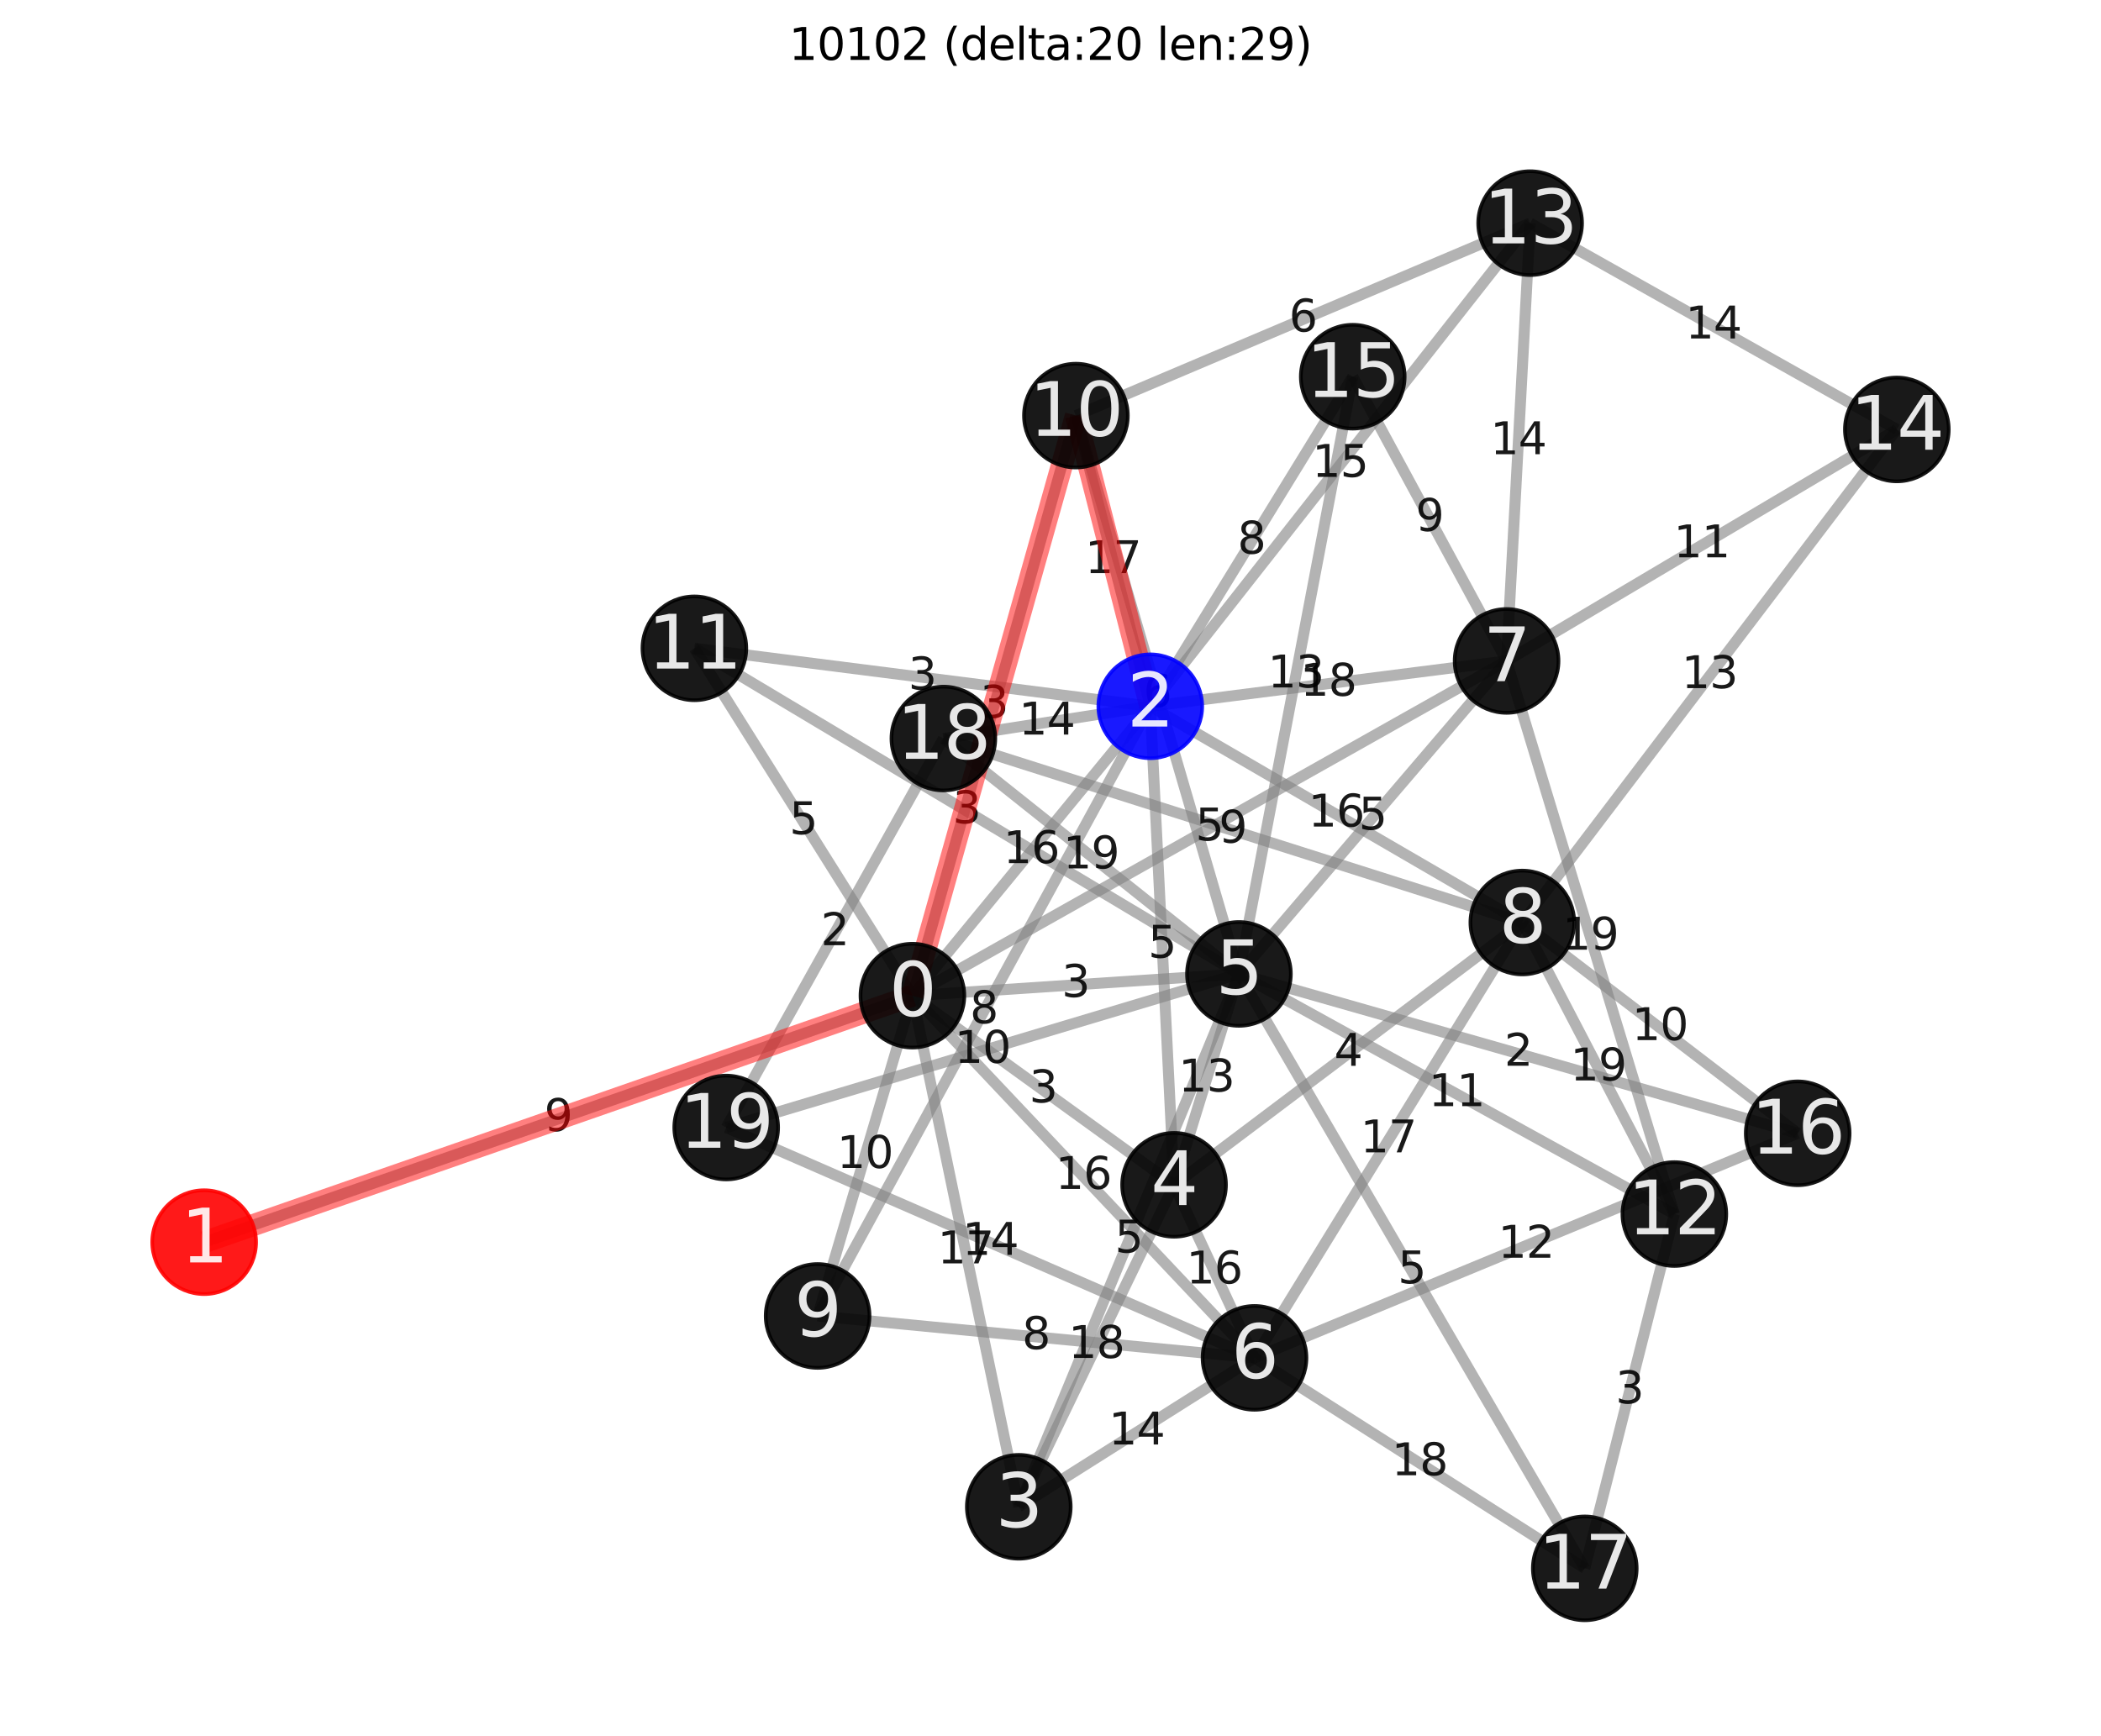 <?xml version="1.0" encoding="utf-8" standalone="no"?>
<!DOCTYPE svg PUBLIC "-//W3C//DTD SVG 1.1//EN"
  "http://www.w3.org/Graphics/SVG/1.1/DTD/svg11.dtd">
<svg xmlns:xlink="http://www.w3.org/1999/xlink" width="572.4pt" height="473.038pt" viewBox="0 0 572.4 473.038" xmlns="http://www.w3.org/2000/svg" version="1.1">
 <defs>
  <style type="text/css">*{stroke-linejoin: round; stroke-linecap: butt}</style>
 </defs>
 <g id="figure_1">
  <g id="patch_1">
   <path d="M 0 473.038 
L 572.4 473.038 
L 572.4 0 
L 0 0 
z
" style="fill: #ffffff"/>
  </g>
  <g id="axes_1">
   <g id="patch_2">
    <path d="M 7.2 465.838 
L 565.2 465.838 
L 565.2 22.318 
L 7.2 22.318 
z
" style="fill: #ffffff"/>
   </g>
   <g id="LineCollection_1">
    <path d="M 248.581 271.3 
L 55.621 338.471 
" clip-path="url(#p434388c8fa)" style="fill: none; stroke: #808080; stroke-opacity: 0.6; stroke-width: 3"/>
    <path d="M 248.581 271.3 
L 313.384 192.45 
" clip-path="url(#p434388c8fa)" style="fill: none; stroke: #808080; stroke-opacity: 0.6; stroke-width: 3"/>
    <path d="M 248.581 271.3 
L 277.56 410.575 
" clip-path="url(#p434388c8fa)" style="fill: none; stroke: #808080; stroke-opacity: 0.6; stroke-width: 3"/>
    <path d="M 248.581 271.3 
L 319.863 322.842 
" clip-path="url(#p434388c8fa)" style="fill: none; stroke: #808080; stroke-opacity: 0.6; stroke-width: 3"/>
    <path d="M 248.581 271.3 
L 337.536 265.376 
" clip-path="url(#p434388c8fa)" style="fill: none; stroke: #808080; stroke-opacity: 0.6; stroke-width: 3"/>
    <path d="M 248.581 271.3 
L 341.783 369.993 
" clip-path="url(#p434388c8fa)" style="fill: none; stroke: #808080; stroke-opacity: 0.6; stroke-width: 3"/>
    <path d="M 248.581 271.3 
L 410.457 180.094 
" clip-path="url(#p434388c8fa)" style="fill: none; stroke: #808080; stroke-opacity: 0.6; stroke-width: 3"/>
    <path d="M 248.581 271.3 
L 222.753 358.575 
" clip-path="url(#p434388c8fa)" style="fill: none; stroke: #808080; stroke-opacity: 0.6; stroke-width: 3"/>
    <path d="M 248.581 271.3 
L 293.121 113.247 
" clip-path="url(#p434388c8fa)" style="fill: none; stroke: #808080; stroke-opacity: 0.6; stroke-width: 3"/>
    <path d="M 248.581 271.3 
L 189.182 176.656 
" clip-path="url(#p434388c8fa)" style="fill: none; stroke: #808080; stroke-opacity: 0.6; stroke-width: 3"/>
    <path d="M 313.384 192.45 
L 319.863 322.842 
" clip-path="url(#p434388c8fa)" style="fill: none; stroke: #808080; stroke-opacity: 0.6; stroke-width: 3"/>
    <path d="M 313.384 192.45 
L 410.457 180.094 
" clip-path="url(#p434388c8fa)" style="fill: none; stroke: #808080; stroke-opacity: 0.6; stroke-width: 3"/>
    <path d="M 313.384 192.45 
L 414.746 251.371 
" clip-path="url(#p434388c8fa)" style="fill: none; stroke: #808080; stroke-opacity: 0.6; stroke-width: 3"/>
    <path d="M 313.384 192.45 
L 222.753 358.575 
" clip-path="url(#p434388c8fa)" style="fill: none; stroke: #808080; stroke-opacity: 0.6; stroke-width: 3"/>
    <path d="M 313.384 192.45 
L 293.121 113.247 
" clip-path="url(#p434388c8fa)" style="fill: none; stroke: #808080; stroke-opacity: 0.6; stroke-width: 3"/>
    <path d="M 313.384 192.45 
L 189.182 176.656 
" clip-path="url(#p434388c8fa)" style="fill: none; stroke: #808080; stroke-opacity: 0.6; stroke-width: 3"/>
    <path d="M 313.384 192.45 
L 416.869 60.805 
" clip-path="url(#p434388c8fa)" style="fill: none; stroke: #808080; stroke-opacity: 0.6; stroke-width: 3"/>
    <path d="M 313.384 192.45 
L 368.546 102.643 
" clip-path="url(#p434388c8fa)" style="fill: none; stroke: #808080; stroke-opacity: 0.6; stroke-width: 3"/>
    <path d="M 313.384 192.45 
L 257.015 201.24 
" clip-path="url(#p434388c8fa)" style="fill: none; stroke: #808080; stroke-opacity: 0.6; stroke-width: 3"/>
    <path d="M 277.56 410.575 
L 319.863 322.842 
" clip-path="url(#p434388c8fa)" style="fill: none; stroke: #808080; stroke-opacity: 0.6; stroke-width: 3"/>
    <path d="M 277.56 410.575 
L 337.536 265.376 
" clip-path="url(#p434388c8fa)" style="fill: none; stroke: #808080; stroke-opacity: 0.6; stroke-width: 3"/>
    <path d="M 277.56 410.575 
L 341.783 369.993 
" clip-path="url(#p434388c8fa)" style="fill: none; stroke: #808080; stroke-opacity: 0.6; stroke-width: 3"/>
    <path d="M 319.863 322.842 
L 337.536 265.376 
" clip-path="url(#p434388c8fa)" style="fill: none; stroke: #808080; stroke-opacity: 0.6; stroke-width: 3"/>
    <path d="M 319.863 322.842 
L 341.783 369.993 
" clip-path="url(#p434388c8fa)" style="fill: none; stroke: #808080; stroke-opacity: 0.6; stroke-width: 3"/>
    <path d="M 319.863 322.842 
L 414.746 251.371 
" clip-path="url(#p434388c8fa)" style="fill: none; stroke: #808080; stroke-opacity: 0.6; stroke-width: 3"/>
    <path d="M 337.536 265.376 
L 410.457 180.094 
" clip-path="url(#p434388c8fa)" style="fill: none; stroke: #808080; stroke-opacity: 0.6; stroke-width: 3"/>
    <path d="M 337.536 265.376 
L 293.121 113.247 
" clip-path="url(#p434388c8fa)" style="fill: none; stroke: #808080; stroke-opacity: 0.6; stroke-width: 3"/>
    <path d="M 337.536 265.376 
L 189.182 176.656 
" clip-path="url(#p434388c8fa)" style="fill: none; stroke: #808080; stroke-opacity: 0.6; stroke-width: 3"/>
    <path d="M 337.536 265.376 
L 456.167 330.81 
" clip-path="url(#p434388c8fa)" style="fill: none; stroke: #808080; stroke-opacity: 0.6; stroke-width: 3"/>
    <path d="M 337.536 265.376 
L 368.546 102.643 
" clip-path="url(#p434388c8fa)" style="fill: none; stroke: #808080; stroke-opacity: 0.6; stroke-width: 3"/>
    <path d="M 337.536 265.376 
L 489.768 308.808 
" clip-path="url(#p434388c8fa)" style="fill: none; stroke: #808080; stroke-opacity: 0.6; stroke-width: 3"/>
    <path d="M 337.536 265.376 
L 431.761 427.351 
" clip-path="url(#p434388c8fa)" style="fill: none; stroke: #808080; stroke-opacity: 0.6; stroke-width: 3"/>
    <path d="M 337.536 265.376 
L 257.015 201.24 
" clip-path="url(#p434388c8fa)" style="fill: none; stroke: #808080; stroke-opacity: 0.6; stroke-width: 3"/>
    <path d="M 337.536 265.376 
L 197.847 307.231 
" clip-path="url(#p434388c8fa)" style="fill: none; stroke: #808080; stroke-opacity: 0.6; stroke-width: 3"/>
    <path d="M 341.783 369.993 
L 414.746 251.371 
" clip-path="url(#p434388c8fa)" style="fill: none; stroke: #808080; stroke-opacity: 0.6; stroke-width: 3"/>
    <path d="M 341.783 369.993 
L 222.753 358.575 
" clip-path="url(#p434388c8fa)" style="fill: none; stroke: #808080; stroke-opacity: 0.6; stroke-width: 3"/>
    <path d="M 341.783 369.993 
L 489.768 308.808 
" clip-path="url(#p434388c8fa)" style="fill: none; stroke: #808080; stroke-opacity: 0.6; stroke-width: 3"/>
    <path d="M 341.783 369.993 
L 431.761 427.351 
" clip-path="url(#p434388c8fa)" style="fill: none; stroke: #808080; stroke-opacity: 0.6; stroke-width: 3"/>
    <path d="M 341.783 369.993 
L 197.847 307.231 
" clip-path="url(#p434388c8fa)" style="fill: none; stroke: #808080; stroke-opacity: 0.6; stroke-width: 3"/>
    <path d="M 410.457 180.094 
L 456.167 330.81 
" clip-path="url(#p434388c8fa)" style="fill: none; stroke: #808080; stroke-opacity: 0.6; stroke-width: 3"/>
    <path d="M 410.457 180.094 
L 416.869 60.805 
" clip-path="url(#p434388c8fa)" style="fill: none; stroke: #808080; stroke-opacity: 0.6; stroke-width: 3"/>
    <path d="M 410.457 180.094 
L 516.779 117.017 
" clip-path="url(#p434388c8fa)" style="fill: none; stroke: #808080; stroke-opacity: 0.6; stroke-width: 3"/>
    <path d="M 410.457 180.094 
L 368.546 102.643 
" clip-path="url(#p434388c8fa)" style="fill: none; stroke: #808080; stroke-opacity: 0.6; stroke-width: 3"/>
    <path d="M 414.746 251.371 
L 456.167 330.81 
" clip-path="url(#p434388c8fa)" style="fill: none; stroke: #808080; stroke-opacity: 0.6; stroke-width: 3"/>
    <path d="M 414.746 251.371 
L 516.779 117.017 
" clip-path="url(#p434388c8fa)" style="fill: none; stroke: #808080; stroke-opacity: 0.6; stroke-width: 3"/>
    <path d="M 414.746 251.371 
L 489.768 308.808 
" clip-path="url(#p434388c8fa)" style="fill: none; stroke: #808080; stroke-opacity: 0.6; stroke-width: 3"/>
    <path d="M 414.746 251.371 
L 257.015 201.24 
" clip-path="url(#p434388c8fa)" style="fill: none; stroke: #808080; stroke-opacity: 0.6; stroke-width: 3"/>
    <path d="M 293.121 113.247 
L 416.869 60.805 
" clip-path="url(#p434388c8fa)" style="fill: none; stroke: #808080; stroke-opacity: 0.6; stroke-width: 3"/>
    <path d="M 456.167 330.81 
L 431.761 427.351 
" clip-path="url(#p434388c8fa)" style="fill: none; stroke: #808080; stroke-opacity: 0.6; stroke-width: 3"/>
    <path d="M 416.869 60.805 
L 516.779 117.017 
" clip-path="url(#p434388c8fa)" style="fill: none; stroke: #808080; stroke-opacity: 0.6; stroke-width: 3"/>
    <path d="M 257.015 201.24 
L 197.847 307.231 
" clip-path="url(#p434388c8fa)" style="fill: none; stroke: #808080; stroke-opacity: 0.6; stroke-width: 3"/>
   </g>
   <g id="text_1">
    <g id="patch_3">
     <path d="M 144.324 314.652 
L 159.879 314.652 
L 159.879 295.118 
L 144.324 295.118 
L 144.324 314.652 
z
" clip-path="url(#p434388c8fa)" style="fill: none"/>
    </g>
    <g clip-path="url(#p434388c8fa)">
     <!-- 9 -->
     <g style="opacity: 0.9" transform="translate(148.284 308.197) scale(0.12 -0.12)">
      <defs>
       <path id="DejaVuSans-39" d="M 703 97 
L 703 672 
Q 941 559 1184 500 
Q 1428 441 1663 441 
Q 2288 441 2617 861 
Q 2947 1281 2994 2138 
Q 2813 1869 2534 1725 
Q 2256 1581 1919 1581 
Q 1219 1581 811 2004 
Q 403 2428 403 3163 
Q 403 3881 828 4315 
Q 1253 4750 1959 4750 
Q 2769 4750 3195 4129 
Q 3622 3509 3622 2328 
Q 3622 1225 3098 567 
Q 2575 -91 1691 -91 
Q 1453 -91 1209 -44 
Q 966 3 703 97 
z
M 1959 2075 
Q 2384 2075 2632 2365 
Q 2881 2656 2881 3163 
Q 2881 3666 2632 3958 
Q 2384 4250 1959 4250 
Q 1534 4250 1286 3958 
Q 1038 3666 1038 3163 
Q 1038 2656 1286 2365 
Q 1534 2075 1959 2075 
z
" transform="scale(0.016)"/>
      </defs>
      <use xlink:href="#DejaVuSans-39"/>
     </g>
    </g>
   </g>
   <g id="text_2">
    <g id="patch_4">
     <path d="M 269.388 241.642 
L 292.578 241.642 
L 292.578 222.108 
L 269.388 222.108 
L 269.388 241.642 
z
" clip-path="url(#p434388c8fa)" style="fill: none"/>
    </g>
    <g clip-path="url(#p434388c8fa)">
     <!-- 16 -->
     <g style="opacity: 0.9" transform="translate(273.348 235.186) scale(0.12 -0.12)">
      <defs>
       <path id="DejaVuSans-31" d="M 794 531 
L 1825 531 
L 1825 4091 
L 703 3866 
L 703 4441 
L 1819 4666 
L 2450 4666 
L 2450 531 
L 3481 531 
L 3481 0 
L 794 0 
L 794 531 
z
" transform="scale(0.016)"/>
       <path id="DejaVuSans-36" d="M 2113 2584 
Q 1688 2584 1439 2293 
Q 1191 2003 1191 1497 
Q 1191 994 1439 701 
Q 1688 409 2113 409 
Q 2538 409 2786 701 
Q 3034 994 3034 1497 
Q 3034 2003 2786 2293 
Q 2538 2584 2113 2584 
z
M 3366 4563 
L 3366 3988 
Q 3128 4100 2886 4159 
Q 2644 4219 2406 4219 
Q 1781 4219 1451 3797 
Q 1122 3375 1075 2522 
Q 1259 2794 1537 2939 
Q 1816 3084 2150 3084 
Q 2853 3084 3261 2657 
Q 3669 2231 3669 1497 
Q 3669 778 3244 343 
Q 2819 -91 2113 -91 
Q 1303 -91 875 529 
Q 447 1150 447 2328 
Q 447 3434 972 4092 
Q 1497 4750 2381 4750 
Q 2619 4750 2861 4703 
Q 3103 4656 3366 4563 
z
" transform="scale(0.016)"/>
      </defs>
      <use xlink:href="#DejaVuSans-31"/>
      <use xlink:href="#DejaVuSans-36" x="63.623"/>
     </g>
    </g>
   </g>
   <g id="text_3">
    <g id="patch_5">
     <path d="M 251.476 350.704 
L 274.666 350.704 
L 274.666 331.171 
L 251.476 331.171 
L 251.476 350.704 
z
" clip-path="url(#p434388c8fa)" style="fill: none"/>
    </g>
    <g clip-path="url(#p434388c8fa)">
     <!-- 17 -->
     <g style="opacity: 0.9" transform="translate(255.436 344.249) scale(0.12 -0.12)">
      <defs>
       <path id="DejaVuSans-37" d="M 525 4666 
L 3525 4666 
L 3525 4397 
L 1831 0 
L 1172 0 
L 2766 4134 
L 525 4134 
L 525 4666 
z
" transform="scale(0.016)"/>
      </defs>
      <use xlink:href="#DejaVuSans-31"/>
      <use xlink:href="#DejaVuSans-37" x="63.623"/>
     </g>
    </g>
   </g>
   <g id="text_4">
    <g id="patch_6">
     <path d="M 276.445 306.838 
L 292 306.838 
L 292 287.304 
L 276.445 287.304 
L 276.445 306.838 
z
" clip-path="url(#p434388c8fa)" style="fill: none"/>
    </g>
    <g clip-path="url(#p434388c8fa)">
     <!-- 3 -->
     <g style="opacity: 0.9" transform="translate(280.405 300.382) scale(0.12 -0.12)">
      <defs>
       <path id="DejaVuSans-33" d="M 2597 2516 
Q 3050 2419 3304 2112 
Q 3559 1806 3559 1356 
Q 3559 666 3084 287 
Q 2609 -91 1734 -91 
Q 1441 -91 1130 -33 
Q 819 25 488 141 
L 488 750 
Q 750 597 1062 519 
Q 1375 441 1716 441 
Q 2309 441 2620 675 
Q 2931 909 2931 1356 
Q 2931 1769 2642 2001 
Q 2353 2234 1838 2234 
L 1294 2234 
L 1294 2753 
L 1863 2753 
Q 2328 2753 2575 2939 
Q 2822 3125 2822 3475 
Q 2822 3834 2567 4026 
Q 2313 4219 1838 4219 
Q 1578 4219 1281 4162 
Q 984 4106 628 3988 
L 628 4550 
Q 988 4650 1302 4700 
Q 1616 4750 1894 4750 
Q 2613 4750 3031 4423 
Q 3450 4097 3450 3541 
Q 3450 3153 3228 2886 
Q 3006 2619 2597 2516 
z
" transform="scale(0.016)"/>
      </defs>
      <use xlink:href="#DejaVuSans-33"/>
     </g>
    </g>
   </g>
   <g id="text_5">
    <g id="patch_7">
     <path d="M 285.281 278.105 
L 300.836 278.105 
L 300.836 258.571 
L 285.281 258.571 
L 285.281 278.105 
z
" clip-path="url(#p434388c8fa)" style="fill: none"/>
    </g>
    <g clip-path="url(#p434388c8fa)">
     <!-- 3 -->
     <g style="opacity: 0.9" transform="translate(289.241 271.649) scale(0.12 -0.12)">
      <use xlink:href="#DejaVuSans-33"/>
     </g>
    </g>
   </g>
   <g id="text_6">
    <g id="patch_8">
     <path d="M 283.587 330.413 
L 306.777 330.413 
L 306.777 310.879 
L 283.587 310.879 
L 283.587 330.413 
z
" clip-path="url(#p434388c8fa)" style="fill: none"/>
    </g>
    <g clip-path="url(#p434388c8fa)">
     <!-- 16 -->
     <g style="opacity: 0.9" transform="translate(287.547 323.958) scale(0.12 -0.12)">
      <use xlink:href="#DejaVuSans-31"/>
      <use xlink:href="#DejaVuSans-36" x="63.623"/>
     </g>
    </g>
   </g>
   <g id="text_7">
    <g id="patch_9">
     <path d="M 321.742 235.464 
L 337.297 235.464 
L 337.297 215.93 
L 321.742 215.93 
L 321.742 235.464 
z
" clip-path="url(#p434388c8fa)" style="fill: none"/>
    </g>
    <g clip-path="url(#p434388c8fa)">
     <!-- 5 -->
     <g style="opacity: 0.9" transform="translate(325.702 229.008) scale(0.12 -0.12)">
      <defs>
       <path id="DejaVuSans-35" d="M 691 4666 
L 3169 4666 
L 3169 4134 
L 1269 4134 
L 1269 2991 
Q 1406 3038 1543 3061 
Q 1681 3084 1819 3084 
Q 2600 3084 3056 2656 
Q 3513 2228 3513 1497 
Q 3513 744 3044 326 
Q 2575 -91 1722 -91 
Q 1428 -91 1123 -41 
Q 819 9 494 109 
L 494 744 
Q 775 591 1075 516 
Q 1375 441 1709 441 
Q 2250 441 2565 725 
Q 2881 1009 2881 1497 
Q 2881 1984 2565 2268 
Q 2250 2553 1709 2553 
Q 1456 2553 1204 2497 
Q 953 2441 691 2322 
L 691 4666 
z
" transform="scale(0.016)"/>
      </defs>
      <use xlink:href="#DejaVuSans-35"/>
     </g>
    </g>
   </g>
   <g id="text_8">
    <g id="patch_10">
     <path d="M 224.072 324.704 
L 247.262 324.704 
L 247.262 305.171 
L 224.072 305.171 
L 224.072 324.704 
z
" clip-path="url(#p434388c8fa)" style="fill: none"/>
    </g>
    <g clip-path="url(#p434388c8fa)">
     <!-- 10 -->
     <g style="opacity: 0.9" transform="translate(228.032 318.249) scale(0.12 -0.12)">
      <defs>
       <path id="DejaVuSans-30" d="M 2034 4250 
Q 1547 4250 1301 3770 
Q 1056 3291 1056 2328 
Q 1056 1369 1301 889 
Q 1547 409 2034 409 
Q 2525 409 2770 889 
Q 3016 1369 3016 2328 
Q 3016 3291 2770 3770 
Q 2525 4250 2034 4250 
z
M 2034 4750 
Q 2819 4750 3233 4129 
Q 3647 3509 3647 2328 
Q 3647 1150 3233 529 
Q 2819 -91 2034 -91 
Q 1250 -91 836 529 
Q 422 1150 422 2328 
Q 422 3509 836 4129 
Q 1250 4750 2034 4750 
z
" transform="scale(0.016)"/>
      </defs>
      <use xlink:href="#DejaVuSans-31"/>
      <use xlink:href="#DejaVuSans-30" x="63.623"/>
     </g>
    </g>
   </g>
   <g id="text_9">
    <g id="patch_11">
     <path d="M 263.074 202.04 
L 278.629 202.04 
L 278.629 182.507 
L 263.074 182.507 
L 263.074 202.04 
z
" clip-path="url(#p434388c8fa)" style="fill: none"/>
    </g>
    <g clip-path="url(#p434388c8fa)">
     <!-- 3 -->
     <g style="opacity: 0.9" transform="translate(267.034 195.585) scale(0.12 -0.12)">
      <use xlink:href="#DejaVuSans-33"/>
     </g>
    </g>
   </g>
   <g id="text_10">
    <g id="patch_12">
     <path d="M 211.104 233.745 
L 226.659 233.745 
L 226.659 214.211 
L 211.104 214.211 
L 211.104 233.745 
z
" clip-path="url(#p434388c8fa)" style="fill: none"/>
    </g>
    <g clip-path="url(#p434388c8fa)">
     <!-- 5 -->
     <g style="opacity: 0.9" transform="translate(215.064 227.289) scale(0.12 -0.12)">
      <use xlink:href="#DejaVuSans-35"/>
     </g>
    </g>
   </g>
   <g id="text_11">
    <g id="patch_13">
     <path d="M 308.846 267.413 
L 324.401 267.413 
L 324.401 247.879 
L 308.846 247.879 
L 308.846 267.413 
z
" clip-path="url(#p434388c8fa)" style="fill: none"/>
    </g>
    <g clip-path="url(#p434388c8fa)">
     <!-- 5 -->
     <g style="opacity: 0.9" transform="translate(312.806 260.957) scale(0.12 -0.12)">
      <use xlink:href="#DejaVuSans-35"/>
     </g>
    </g>
   </g>
   <g id="text_12">
    <g id="patch_14">
     <path d="M 350.325 196.039 
L 373.515 196.039 
L 373.515 176.505 
L 350.325 176.505 
L 350.325 196.039 
z
" clip-path="url(#p434388c8fa)" style="fill: none"/>
    </g>
    <g clip-path="url(#p434388c8fa)">
     <!-- 18 -->
     <g style="opacity: 0.9" transform="translate(354.285 189.583) scale(0.12 -0.12)">
      <defs>
       <path id="DejaVuSans-38" d="M 2034 2216 
Q 1584 2216 1326 1975 
Q 1069 1734 1069 1313 
Q 1069 891 1326 650 
Q 1584 409 2034 409 
Q 2484 409 2743 651 
Q 3003 894 3003 1313 
Q 3003 1734 2745 1975 
Q 2488 2216 2034 2216 
z
M 1403 2484 
Q 997 2584 770 2862 
Q 544 3141 544 3541 
Q 544 4100 942 4425 
Q 1341 4750 2034 4750 
Q 2731 4750 3128 4425 
Q 3525 4100 3525 3541 
Q 3525 3141 3298 2862 
Q 3072 2584 2669 2484 
Q 3125 2378 3379 2068 
Q 3634 1759 3634 1313 
Q 3634 634 3220 271 
Q 2806 -91 2034 -91 
Q 1263 -91 848 271 
Q 434 634 434 1313 
Q 434 1759 690 2068 
Q 947 2378 1403 2484 
z
M 1172 3481 
Q 1172 3119 1398 2916 
Q 1625 2713 2034 2713 
Q 2441 2713 2670 2916 
Q 2900 3119 2900 3481 
Q 2900 3844 2670 4047 
Q 2441 4250 2034 4250 
Q 1625 4250 1398 4047 
Q 1172 3844 1172 3481 
z
" transform="scale(0.016)"/>
      </defs>
      <use xlink:href="#DejaVuSans-31"/>
      <use xlink:href="#DejaVuSans-38" x="63.623"/>
     </g>
    </g>
   </g>
   <g id="text_13">
    <g id="patch_15">
     <path d="M 352.47 231.677 
L 375.66 231.677 
L 375.66 212.144 
L 352.47 212.144 
L 352.47 231.677 
z
" clip-path="url(#p434388c8fa)" style="fill: none"/>
    </g>
    <g clip-path="url(#p434388c8fa)">
     <!-- 16 -->
     <g style="opacity: 0.9" transform="translate(356.43 225.222) scale(0.12 -0.12)">
      <use xlink:href="#DejaVuSans-31"/>
      <use xlink:href="#DejaVuSans-36" x="63.623"/>
     </g>
    </g>
   </g>
   <g id="text_14">
    <g id="patch_16">
     <path d="M 260.291 285.279 
L 275.846 285.279 
L 275.846 265.746 
L 260.291 265.746 
L 260.291 285.279 
z
" clip-path="url(#p434388c8fa)" style="fill: none"/>
    </g>
    <g clip-path="url(#p434388c8fa)">
     <!-- 8 -->
     <g style="opacity: 0.9" transform="translate(264.251 278.824) scale(0.12 -0.12)">
      <use xlink:href="#DejaVuSans-38"/>
     </g>
    </g>
   </g>
   <g id="text_15">
    <g id="patch_17">
     <path d="M 291.658 162.615 
L 314.848 162.615 
L 314.848 143.082 
L 291.658 143.082 
L 291.658 162.615 
z
" clip-path="url(#p434388c8fa)" style="fill: none"/>
    </g>
    <g clip-path="url(#p434388c8fa)">
     <!-- 17 -->
     <g style="opacity: 0.9" transform="translate(295.618 156.16) scale(0.12 -0.12)">
      <use xlink:href="#DejaVuSans-31"/>
      <use xlink:href="#DejaVuSans-37" x="63.623"/>
     </g>
    </g>
   </g>
   <g id="text_16">
    <g id="patch_18">
     <path d="M 243.505 194.32 
L 259.06 194.32 
L 259.06 174.786 
L 243.505 174.786 
L 243.505 194.32 
z
" clip-path="url(#p434388c8fa)" style="fill: none"/>
    </g>
    <g clip-path="url(#p434388c8fa)">
     <!-- 3 -->
     <g style="opacity: 0.9" transform="translate(247.465 187.864) scale(0.12 -0.12)">
      <use xlink:href="#DejaVuSans-33"/>
     </g>
    </g>
   </g>
   <g id="text_17">
    <g id="patch_19">
     <path d="M 353.531 136.394 
L 376.721 136.394 
L 376.721 116.861 
L 353.531 116.861 
L 353.531 136.394 
z
" clip-path="url(#p434388c8fa)" style="fill: none"/>
    </g>
    <g clip-path="url(#p434388c8fa)">
     <!-- 15 -->
     <g style="opacity: 0.9" transform="translate(357.491 129.939) scale(0.12 -0.12)">
      <use xlink:href="#DejaVuSans-31"/>
      <use xlink:href="#DejaVuSans-35" x="63.623"/>
     </g>
    </g>
   </g>
   <g id="text_18">
    <g id="patch_20">
     <path d="M 333.188 157.313 
L 348.743 157.313 
L 348.743 137.779 
L 333.188 137.779 
L 333.188 157.313 
z
" clip-path="url(#p434388c8fa)" style="fill: none"/>
    </g>
    <g clip-path="url(#p434388c8fa)">
     <!-- 8 -->
     <g style="opacity: 0.9" transform="translate(337.148 150.858) scale(0.12 -0.12)">
      <use xlink:href="#DejaVuSans-38"/>
     </g>
    </g>
   </g>
   <g id="text_19">
    <g id="patch_21">
     <path d="M 273.605 206.612 
L 296.795 206.612 
L 296.795 187.078 
L 273.605 187.078 
L 273.605 206.612 
z
" clip-path="url(#p434388c8fa)" style="fill: none"/>
    </g>
    <g clip-path="url(#p434388c8fa)">
     <!-- 14 -->
     <g style="opacity: 0.9" transform="translate(277.565 200.156) scale(0.12 -0.12)">
      <defs>
       <path id="DejaVuSans-34" d="M 2419 4116 
L 825 1625 
L 2419 1625 
L 2419 4116 
z
M 2253 4666 
L 3047 4666 
L 3047 1625 
L 3713 1625 
L 3713 1100 
L 3047 1100 
L 3047 0 
L 2419 0 
L 2419 1100 
L 313 1100 
L 313 1709 
L 2253 4666 
z
" transform="scale(0.016)"/>
      </defs>
      <use xlink:href="#DejaVuSans-31"/>
      <use xlink:href="#DejaVuSans-34" x="63.623"/>
     </g>
    </g>
   </g>
   <g id="text_20">
    <g id="patch_22">
     <path d="M 287.117 376.475 
L 310.307 376.475 
L 310.307 356.942 
L 287.117 356.942 
L 287.117 376.475 
z
" clip-path="url(#p434388c8fa)" style="fill: none"/>
    </g>
    <g clip-path="url(#p434388c8fa)">
     <!-- 18 -->
     <g style="opacity: 0.9" transform="translate(291.077 370.02) scale(0.12 -0.12)">
      <use xlink:href="#DejaVuSans-31"/>
      <use xlink:href="#DejaVuSans-38" x="63.623"/>
     </g>
    </g>
   </g>
   <g id="text_21">
    <g id="patch_23">
     <path d="M 299.771 347.743 
L 315.326 347.743 
L 315.326 328.209 
L 299.771 328.209 
L 299.771 347.743 
z
" clip-path="url(#p434388c8fa)" style="fill: none"/>
    </g>
    <g clip-path="url(#p434388c8fa)">
     <!-- 5 -->
     <g style="opacity: 0.9" transform="translate(303.731 341.287) scale(0.12 -0.12)">
      <use xlink:href="#DejaVuSans-35"/>
     </g>
    </g>
   </g>
   <g id="text_22">
    <g id="patch_24">
     <path d="M 298.077 400.051 
L 321.267 400.051 
L 321.267 380.517 
L 298.077 380.517 
L 298.077 400.051 
z
" clip-path="url(#p434388c8fa)" style="fill: none"/>
    </g>
    <g clip-path="url(#p434388c8fa)">
     <!-- 14 -->
     <g style="opacity: 0.9" transform="translate(302.037 393.595) scale(0.12 -0.12)">
      <use xlink:href="#DejaVuSans-31"/>
      <use xlink:href="#DejaVuSans-34" x="63.623"/>
     </g>
    </g>
   </g>
   <g id="text_23">
    <g id="patch_25">
     <path d="M 317.105 303.876 
L 340.295 303.876 
L 340.295 284.342 
L 317.105 284.342 
L 317.105 303.876 
z
" clip-path="url(#p434388c8fa)" style="fill: none"/>
    </g>
    <g clip-path="url(#p434388c8fa)">
     <!-- 13 -->
     <g style="opacity: 0.9" transform="translate(321.065 297.42) scale(0.12 -0.12)">
      <use xlink:href="#DejaVuSans-31"/>
      <use xlink:href="#DejaVuSans-33" x="63.623"/>
     </g>
    </g>
   </g>
   <g id="text_24">
    <g id="patch_26">
     <path d="M 319.228 356.184 
L 342.418 356.184 
L 342.418 336.65 
L 319.228 336.65 
L 319.228 356.184 
z
" clip-path="url(#p434388c8fa)" style="fill: none"/>
    </g>
    <g clip-path="url(#p434388c8fa)">
     <!-- 16 -->
     <g style="opacity: 0.9" transform="translate(323.188 349.729) scale(0.12 -0.12)">
      <use xlink:href="#DejaVuSans-31"/>
      <use xlink:href="#DejaVuSans-36" x="63.623"/>
     </g>
    </g>
   </g>
   <g id="text_25">
    <g id="patch_27">
     <path d="M 359.527 296.874 
L 375.082 296.874 
L 375.082 277.34 
L 359.527 277.34 
L 359.527 296.874 
z
" clip-path="url(#p434388c8fa)" style="fill: none"/>
    </g>
    <g clip-path="url(#p434388c8fa)">
     <!-- 4 -->
     <g style="opacity: 0.9" transform="translate(363.487 290.418) scale(0.12 -0.12)">
      <use xlink:href="#DejaVuSans-34"/>
     </g>
    </g>
   </g>
   <g id="text_26">
    <g id="patch_28">
     <path d="M 366.219 232.502 
L 381.774 232.502 
L 381.774 212.968 
L 366.219 212.968 
L 366.219 232.502 
z
" clip-path="url(#p434388c8fa)" style="fill: none"/>
    </g>
    <g clip-path="url(#p434388c8fa)">
     <!-- 5 -->
     <g style="opacity: 0.9" transform="translate(370.179 226.046) scale(0.12 -0.12)">
      <use xlink:href="#DejaVuSans-35"/>
     </g>
    </g>
   </g>
   <g id="text_27">
    <g id="patch_29">
     <path d="M 307.551 199.079 
L 323.106 199.079 
L 323.106 179.545 
L 307.551 179.545 
L 307.551 199.079 
z
" clip-path="url(#p434388c8fa)" style="fill: none"/>
    </g>
    <g clip-path="url(#p434388c8fa)">
     <!-- 6 -->
     <g style="opacity: 0.9" transform="translate(311.511 192.623) scale(0.12 -0.12)">
      <use xlink:href="#DejaVuSans-36"/>
     </g>
    </g>
   </g>
   <g id="text_28">
    <g id="patch_30">
     <path d="M 255.582 230.783 
L 271.137 230.783 
L 271.137 211.249 
L 255.582 211.249 
L 255.582 230.783 
z
" clip-path="url(#p434388c8fa)" style="fill: none"/>
    </g>
    <g clip-path="url(#p434388c8fa)">
     <!-- 3 -->
     <g style="opacity: 0.9" transform="translate(259.542 224.327) scale(0.12 -0.12)">
      <use xlink:href="#DejaVuSans-33"/>
     </g>
    </g>
   </g>
   <g id="text_29">
    <g id="patch_31">
     <path d="M 385.257 307.86 
L 408.447 307.86 
L 408.447 288.326 
L 385.257 288.326 
L 385.257 307.86 
z
" clip-path="url(#p434388c8fa)" style="fill: none"/>
    </g>
    <g clip-path="url(#p434388c8fa)">
     <!-- 11 -->
     <g style="opacity: 0.9" transform="translate(389.217 301.404) scale(0.12 -0.12)">
      <use xlink:href="#DejaVuSans-31"/>
      <use xlink:href="#DejaVuSans-31" x="63.623"/>
     </g>
    </g>
   </g>
   <g id="text_30">
    <g id="patch_32">
     <path d="M 341.446 193.776 
L 364.636 193.776 
L 364.636 174.243 
L 341.446 174.243 
L 341.446 193.776 
z
" clip-path="url(#p434388c8fa)" style="fill: none"/>
    </g>
    <g clip-path="url(#p434388c8fa)">
     <!-- 13 -->
     <g style="opacity: 0.9" transform="translate(345.406 187.321) scale(0.12 -0.12)">
      <use xlink:href="#DejaVuSans-31"/>
      <use xlink:href="#DejaVuSans-33" x="63.623"/>
     </g>
    </g>
   </g>
   <g id="text_31">
    <g id="patch_33">
     <path d="M 405.875 296.859 
L 421.43 296.859 
L 421.43 277.325 
L 405.875 277.325 
L 405.875 296.859 
z
" clip-path="url(#p434388c8fa)" style="fill: none"/>
    </g>
    <g clip-path="url(#p434388c8fa)">
     <!-- 2 -->
     <g style="opacity: 0.9" transform="translate(409.835 290.403) scale(0.12 -0.12)">
      <defs>
       <path id="DejaVuSans-32" d="M 1228 531 
L 3431 531 
L 3431 0 
L 469 0 
L 469 531 
Q 828 903 1448 1529 
Q 2069 2156 2228 2338 
Q 2531 2678 2651 2914 
Q 2772 3150 2772 3378 
Q 2772 3750 2511 3984 
Q 2250 4219 1831 4219 
Q 1534 4219 1204 4116 
Q 875 4013 500 3803 
L 500 4441 
Q 881 4594 1212 4672 
Q 1544 4750 1819 4750 
Q 2544 4750 2975 4387 
Q 3406 4025 3406 3419 
Q 3406 3131 3298 2873 
Q 3191 2616 2906 2266 
Q 2828 2175 2409 1742 
Q 1991 1309 1228 531 
z
" transform="scale(0.016)"/>
      </defs>
      <use xlink:href="#DejaVuSans-32"/>
     </g>
    </g>
   </g>
   <g id="text_32">
    <g id="patch_34">
     <path d="M 376.871 356.13 
L 392.426 356.13 
L 392.426 336.597 
L 376.871 336.597 
L 376.871 356.13 
z
" clip-path="url(#p434388c8fa)" style="fill: none"/>
    </g>
    <g clip-path="url(#p434388c8fa)">
     <!-- 5 -->
     <g style="opacity: 0.9" transform="translate(380.831 349.675) scale(0.12 -0.12)">
      <use xlink:href="#DejaVuSans-35"/>
     </g>
    </g>
   </g>
   <g id="text_33">
    <g id="patch_35">
     <path d="M 285.681 243.075 
L 308.871 243.075 
L 308.871 223.541 
L 285.681 223.541 
L 285.681 243.075 
z
" clip-path="url(#p434388c8fa)" style="fill: none"/>
    </g>
    <g clip-path="url(#p434388c8fa)">
     <!-- 19 -->
     <g style="opacity: 0.9" transform="translate(289.641 236.619) scale(0.12 -0.12)">
      <use xlink:href="#DejaVuSans-31"/>
      <use xlink:href="#DejaVuSans-39" x="63.623"/>
     </g>
    </g>
   </g>
   <g id="text_34">
    <g id="patch_36">
     <path d="M 256.097 296.071 
L 279.287 296.071 
L 279.287 276.537 
L 256.097 276.537 
L 256.097 296.071 
z
" clip-path="url(#p434388c8fa)" style="fill: none"/>
    </g>
    <g clip-path="url(#p434388c8fa)">
     <!-- 10 -->
     <g style="opacity: 0.9" transform="translate(260.057 289.615) scale(0.12 -0.12)">
      <use xlink:href="#DejaVuSans-31"/>
      <use xlink:href="#DejaVuSans-30" x="63.623"/>
     </g>
    </g>
   </g>
   <g id="text_35">
    <g id="patch_37">
     <path d="M 366.67 320.449 
L 389.86 320.449 
L 389.86 300.915 
L 366.67 300.915 
L 366.67 320.449 
z
" clip-path="url(#p434388c8fa)" style="fill: none"/>
    </g>
    <g clip-path="url(#p434388c8fa)">
     <!-- 17 -->
     <g style="opacity: 0.9" transform="translate(370.63 313.993) scale(0.12 -0.12)">
      <use xlink:href="#DejaVuSans-31"/>
      <use xlink:href="#DejaVuSans-37" x="63.623"/>
     </g>
    </g>
   </g>
   <g id="text_36">
    <g id="patch_38">
     <path d="M 274.49 374.051 
L 290.045 374.051 
L 290.045 354.517 
L 274.49 354.517 
L 274.49 374.051 
z
" clip-path="url(#p434388c8fa)" style="fill: none"/>
    </g>
    <g clip-path="url(#p434388c8fa)">
     <!-- 8 -->
     <g style="opacity: 0.9" transform="translate(278.45 367.595) scale(0.12 -0.12)">
      <use xlink:href="#DejaVuSans-38"/>
     </g>
    </g>
   </g>
   <g id="text_37">
    <g id="patch_39">
     <path d="M 404.181 349.167 
L 427.371 349.167 
L 427.371 329.633 
L 404.181 329.633 
L 404.181 349.167 
z
" clip-path="url(#p434388c8fa)" style="fill: none"/>
    </g>
    <g clip-path="url(#p434388c8fa)">
     <!-- 12 -->
     <g style="opacity: 0.9" transform="translate(408.141 342.711) scale(0.12 -0.12)">
      <use xlink:href="#DejaVuSans-31"/>
      <use xlink:href="#DejaVuSans-32" x="63.623"/>
     </g>
    </g>
   </g>
   <g id="text_38">
    <g id="patch_40">
     <path d="M 375.177 408.439 
L 398.367 408.439 
L 398.367 388.905 
L 375.177 388.905 
L 375.177 408.439 
z
" clip-path="url(#p434388c8fa)" style="fill: none"/>
    </g>
    <g clip-path="url(#p434388c8fa)">
     <!-- 18 -->
     <g style="opacity: 0.9" transform="translate(379.137 401.983) scale(0.12 -0.12)">
      <use xlink:href="#DejaVuSans-31"/>
      <use xlink:href="#DejaVuSans-38" x="63.623"/>
     </g>
    </g>
   </g>
   <g id="text_39">
    <g id="patch_41">
     <path d="M 258.22 348.379 
L 281.41 348.379 
L 281.41 328.845 
L 258.22 328.845 
L 258.22 348.379 
z
" clip-path="url(#p434388c8fa)" style="fill: none"/>
    </g>
    <g clip-path="url(#p434388c8fa)">
     <!-- 14 -->
     <g style="opacity: 0.9" transform="translate(262.18 341.923) scale(0.12 -0.12)">
      <use xlink:href="#DejaVuSans-31"/>
      <use xlink:href="#DejaVuSans-34" x="63.623"/>
     </g>
    </g>
   </g>
   <g id="text_40">
    <g id="patch_42">
     <path d="M 421.717 265.219 
L 444.907 265.219 
L 444.907 245.685 
L 421.717 245.685 
L 421.717 265.219 
z
" clip-path="url(#p434388c8fa)" style="fill: none"/>
    </g>
    <g clip-path="url(#p434388c8fa)">
     <!-- 19 -->
     <g style="opacity: 0.9" transform="translate(425.677 258.764) scale(0.12 -0.12)">
      <use xlink:href="#DejaVuSans-31"/>
      <use xlink:href="#DejaVuSans-39" x="63.623"/>
     </g>
    </g>
   </g>
   <g id="text_41">
    <g id="patch_43">
     <path d="M 402.068 130.217 
L 425.258 130.217 
L 425.258 110.683 
L 402.068 110.683 
L 402.068 130.217 
z
" clip-path="url(#p434388c8fa)" style="fill: none"/>
    </g>
    <g clip-path="url(#p434388c8fa)">
     <!-- 14 -->
     <g style="opacity: 0.9" transform="translate(406.028 123.761) scale(0.12 -0.12)">
      <use xlink:href="#DejaVuSans-31"/>
      <use xlink:href="#DejaVuSans-34" x="63.623"/>
     </g>
    </g>
   </g>
   <g id="text_42">
    <g id="patch_44">
     <path d="M 452.023 158.323 
L 475.213 158.323 
L 475.213 138.789 
L 452.023 138.789 
L 452.023 158.323 
z
" clip-path="url(#p434388c8fa)" style="fill: none"/>
    </g>
    <g clip-path="url(#p434388c8fa)">
     <!-- 11 -->
     <g style="opacity: 0.9" transform="translate(455.983 151.867) scale(0.12 -0.12)">
      <use xlink:href="#DejaVuSans-31"/>
      <use xlink:href="#DejaVuSans-31" x="63.623"/>
     </g>
    </g>
   </g>
   <g id="text_43">
    <g id="patch_45">
     <path d="M 381.724 151.135 
L 397.279 151.135 
L 397.279 131.602 
L 381.724 131.602 
L 381.724 151.135 
z
" clip-path="url(#p434388c8fa)" style="fill: none"/>
    </g>
    <g clip-path="url(#p434388c8fa)">
     <!-- 9 -->
     <g style="opacity: 0.9" transform="translate(385.684 144.68) scale(0.12 -0.12)">
      <use xlink:href="#DejaVuSans-39"/>
     </g>
    </g>
   </g>
   <g id="text_44">
    <g id="patch_46">
     <path d="M 423.862 300.858 
L 447.052 300.858 
L 447.052 281.324 
L 423.862 281.324 
L 423.862 300.858 
z
" clip-path="url(#p434388c8fa)" style="fill: none"/>
    </g>
    <g clip-path="url(#p434388c8fa)">
     <!-- 19 -->
     <g style="opacity: 0.9" transform="translate(427.822 294.402) scale(0.12 -0.12)">
      <use xlink:href="#DejaVuSans-31"/>
      <use xlink:href="#DejaVuSans-39" x="63.623"/>
     </g>
    </g>
   </g>
   <g id="text_45">
    <g id="patch_47">
     <path d="M 454.167 193.961 
L 477.357 193.961 
L 477.357 174.428 
L 454.167 174.428 
L 454.167 193.961 
z
" clip-path="url(#p434388c8fa)" style="fill: none"/>
    </g>
    <g clip-path="url(#p434388c8fa)">
     <!-- 13 -->
     <g style="opacity: 0.9" transform="translate(458.127 187.506) scale(0.12 -0.12)">
      <use xlink:href="#DejaVuSans-31"/>
      <use xlink:href="#DejaVuSans-33" x="63.623"/>
     </g>
    </g>
   </g>
   <g id="text_46">
    <g id="patch_48">
     <path d="M 440.662 289.856 
L 463.852 289.856 
L 463.852 270.323 
L 440.662 270.323 
L 440.662 289.856 
z
" clip-path="url(#p434388c8fa)" style="fill: none"/>
    </g>
    <g clip-path="url(#p434388c8fa)">
     <!-- 10 -->
     <g style="opacity: 0.9" transform="translate(444.622 283.401) scale(0.12 -0.12)">
      <use xlink:href="#DejaVuSans-31"/>
      <use xlink:href="#DejaVuSans-30" x="63.623"/>
     </g>
    </g>
   </g>
   <g id="text_47">
    <g id="patch_49">
     <path d="M 328.103 236.073 
L 343.658 236.073 
L 343.658 216.539 
L 328.103 216.539 
L 328.103 236.073 
z
" clip-path="url(#p434388c8fa)" style="fill: none"/>
    </g>
    <g clip-path="url(#p434388c8fa)">
     <!-- 9 -->
     <g style="opacity: 0.9" transform="translate(332.063 229.617) scale(0.12 -0.12)">
      <use xlink:href="#DejaVuSans-39"/>
     </g>
    </g>
   </g>
   <g id="text_48">
    <g id="patch_50">
     <path d="M 347.217 96.793 
L 362.772 96.793 
L 362.772 77.26 
L 347.217 77.26 
L 347.217 96.793 
z
" clip-path="url(#p434388c8fa)" style="fill: none"/>
    </g>
    <g clip-path="url(#p434388c8fa)">
     <!-- 6 -->
     <g style="opacity: 0.9" transform="translate(351.177 90.338) scale(0.12 -0.12)">
      <use xlink:href="#DejaVuSans-36"/>
     </g>
    </g>
   </g>
   <g id="text_49">
    <g id="patch_51">
     <path d="M 436.187 388.848 
L 451.742 388.848 
L 451.742 369.314 
L 436.187 369.314 
L 436.187 388.848 
z
" clip-path="url(#p434388c8fa)" style="fill: none"/>
    </g>
    <g clip-path="url(#p434388c8fa)">
     <!-- 3 -->
     <g style="opacity: 0.9" transform="translate(440.147 382.392) scale(0.12 -0.12)">
      <use xlink:href="#DejaVuSans-33"/>
     </g>
    </g>
   </g>
   <g id="text_50">
    <g id="patch_52">
     <path d="M 455.229 98.678 
L 478.419 98.678 
L 478.419 79.145 
L 455.229 79.145 
L 455.229 98.678 
z
" clip-path="url(#p434388c8fa)" style="fill: none"/>
    </g>
    <g clip-path="url(#p434388c8fa)">
     <!-- 14 -->
     <g style="opacity: 0.9" transform="translate(459.189 92.223) scale(0.12 -0.12)">
      <use xlink:href="#DejaVuSans-31"/>
      <use xlink:href="#DejaVuSans-34" x="63.623"/>
     </g>
    </g>
   </g>
   <g id="text_51">
    <g id="patch_53">
     <path d="M 219.654 264.003 
L 235.209 264.003 
L 235.209 244.469 
L 219.654 244.469 
L 219.654 264.003 
z
" clip-path="url(#p434388c8fa)" style="fill: none"/>
    </g>
    <g clip-path="url(#p434388c8fa)">
     <!-- 2 -->
     <g style="opacity: 0.9" transform="translate(223.614 257.547) scale(0.12 -0.12)">
      <use xlink:href="#DejaVuSans-32"/>
     </g>
    </g>
   </g>
   <g id="LineCollection_2">
    <path d="M 55.621 338.471 
L 248.581 271.3 
" clip-path="url(#p434388c8fa)" style="fill: none; stroke: #ff0000; stroke-opacity: 0.5; stroke-width: 6"/>
    <path d="M 248.581 271.3 
L 293.121 113.247 
" clip-path="url(#p434388c8fa)" style="fill: none; stroke: #ff0000; stroke-opacity: 0.5; stroke-width: 6"/>
    <path d="M 293.121 113.247 
L 313.384 192.45 
" clip-path="url(#p434388c8fa)" style="fill: none; stroke: #ff0000; stroke-opacity: 0.5; stroke-width: 6"/>
   </g>
   <g id="matplotlib.axis_1">
    <g id="xtick_1"/>
    <g id="xtick_2"/>
    <g id="xtick_3"/>
    <g id="xtick_4"/>
    <g id="xtick_5"/>
    <g id="xtick_6"/>
    <g id="xtick_7"/>
    <g id="xtick_8"/>
   </g>
   <g id="matplotlib.axis_2">
    <g id="ytick_1"/>
    <g id="ytick_2"/>
    <g id="ytick_3"/>
    <g id="ytick_4"/>
    <g id="ytick_5"/>
    <g id="ytick_6"/>
    <g id="ytick_7"/>
    <g id="ytick_8"/>
   </g>
   <g id="PathCollection_1">
    <defs>
     <path id="C0_0_d55aaae365" d="M 0 14.142 
C 3.751 14.142 7.348 12.652 10 10 
C 12.652 7.348 14.142 3.751 14.142 -0 
C 14.142 -3.751 12.652 -7.348 10 -10 
C 7.348 -12.652 3.751 -14.142 0 -14.142 
C -3.751 -14.142 -7.348 -12.652 -10 -10 
C -12.652 -7.348 -14.142 -3.751 -14.142 0 
C -14.142 3.751 -12.652 7.348 -10 10 
C -7.348 12.652 -3.751 14.142 0 14.142 
z
"/>
    </defs>
    <g clip-path="url(#p434388c8fa)">
     <use xlink:href="#C0_0_d55aaae365" x="248.581" y="271.3" style="fill-opacity: 0.9; stroke: #000000; stroke-opacity: 0.9"/>
    </g>
    <g clip-path="url(#p434388c8fa)">
     <use xlink:href="#C0_0_d55aaae365" x="55.621" y="338.471" style="fill: #ff0000; fill-opacity: 0.9; stroke: #ff0000; stroke-opacity: 0.9"/>
    </g>
    <g clip-path="url(#p434388c8fa)">
     <use xlink:href="#C0_0_d55aaae365" x="313.384" y="192.45" style="fill: #0000ff; fill-opacity: 0.9; stroke: #0000ff; stroke-opacity: 0.9"/>
    </g>
    <g clip-path="url(#p434388c8fa)">
     <use xlink:href="#C0_0_d55aaae365" x="277.56" y="410.575" style="fill-opacity: 0.9; stroke: #000000; stroke-opacity: 0.9"/>
    </g>
    <g clip-path="url(#p434388c8fa)">
     <use xlink:href="#C0_0_d55aaae365" x="319.863" y="322.842" style="fill-opacity: 0.9; stroke: #000000; stroke-opacity: 0.9"/>
    </g>
    <g clip-path="url(#p434388c8fa)">
     <use xlink:href="#C0_0_d55aaae365" x="337.536" y="265.376" style="fill-opacity: 0.9; stroke: #000000; stroke-opacity: 0.9"/>
    </g>
    <g clip-path="url(#p434388c8fa)">
     <use xlink:href="#C0_0_d55aaae365" x="341.783" y="369.993" style="fill-opacity: 0.9; stroke: #000000; stroke-opacity: 0.9"/>
    </g>
    <g clip-path="url(#p434388c8fa)">
     <use xlink:href="#C0_0_d55aaae365" x="410.457" y="180.094" style="fill-opacity: 0.9; stroke: #000000; stroke-opacity: 0.9"/>
    </g>
    <g clip-path="url(#p434388c8fa)">
     <use xlink:href="#C0_0_d55aaae365" x="414.746" y="251.371" style="fill-opacity: 0.9; stroke: #000000; stroke-opacity: 0.9"/>
    </g>
    <g clip-path="url(#p434388c8fa)">
     <use xlink:href="#C0_0_d55aaae365" x="222.753" y="358.575" style="fill-opacity: 0.9; stroke: #000000; stroke-opacity: 0.9"/>
    </g>
    <g clip-path="url(#p434388c8fa)">
     <use xlink:href="#C0_0_d55aaae365" x="293.121" y="113.247" style="fill-opacity: 0.9; stroke: #000000; stroke-opacity: 0.9"/>
    </g>
    <g clip-path="url(#p434388c8fa)">
     <use xlink:href="#C0_0_d55aaae365" x="189.182" y="176.656" style="fill-opacity: 0.9; stroke: #000000; stroke-opacity: 0.9"/>
    </g>
    <g clip-path="url(#p434388c8fa)">
     <use xlink:href="#C0_0_d55aaae365" x="456.167" y="330.81" style="fill-opacity: 0.9; stroke: #000000; stroke-opacity: 0.9"/>
    </g>
    <g clip-path="url(#p434388c8fa)">
     <use xlink:href="#C0_0_d55aaae365" x="416.869" y="60.805" style="fill-opacity: 0.9; stroke: #000000; stroke-opacity: 0.9"/>
    </g>
    <g clip-path="url(#p434388c8fa)">
     <use xlink:href="#C0_0_d55aaae365" x="516.779" y="117.017" style="fill-opacity: 0.9; stroke: #000000; stroke-opacity: 0.9"/>
    </g>
    <g clip-path="url(#p434388c8fa)">
     <use xlink:href="#C0_0_d55aaae365" x="368.546" y="102.643" style="fill-opacity: 0.9; stroke: #000000; stroke-opacity: 0.9"/>
    </g>
    <g clip-path="url(#p434388c8fa)">
     <use xlink:href="#C0_0_d55aaae365" x="489.768" y="308.808" style="fill-opacity: 0.9; stroke: #000000; stroke-opacity: 0.9"/>
    </g>
    <g clip-path="url(#p434388c8fa)">
     <use xlink:href="#C0_0_d55aaae365" x="431.761" y="427.351" style="fill-opacity: 0.9; stroke: #000000; stroke-opacity: 0.9"/>
    </g>
    <g clip-path="url(#p434388c8fa)">
     <use xlink:href="#C0_0_d55aaae365" x="257.015" y="201.24" style="fill-opacity: 0.9; stroke: #000000; stroke-opacity: 0.9"/>
    </g>
    <g clip-path="url(#p434388c8fa)">
     <use xlink:href="#C0_0_d55aaae365" x="197.847" y="307.231" style="fill-opacity: 0.9; stroke: #000000; stroke-opacity: 0.9"/>
    </g>
   </g>
   <g id="text_52">
    <g clip-path="url(#p434388c8fa)">
     <!-- 0 -->
     <g style="fill: #ffffff; opacity: 0.9" transform="translate(242.219 276.818) scale(0.2 -0.2)">
      <use xlink:href="#DejaVuSans-30"/>
     </g>
    </g>
   </g>
   <g id="text_53">
    <g clip-path="url(#p434388c8fa)">
     <!-- 1 -->
     <g style="fill: #ffffff; opacity: 0.9" transform="translate(49.259 343.99) scale(0.2 -0.2)">
      <use xlink:href="#DejaVuSans-31"/>
     </g>
    </g>
   </g>
   <g id="text_54">
    <g clip-path="url(#p434388c8fa)">
     <!-- 2 -->
     <g style="fill: #ffffff; opacity: 0.9" transform="translate(307.021 197.968) scale(0.2 -0.2)">
      <use xlink:href="#DejaVuSans-32"/>
     </g>
    </g>
   </g>
   <g id="text_55">
    <g clip-path="url(#p434388c8fa)">
     <!-- 3 -->
     <g style="fill: #ffffff; opacity: 0.9" transform="translate(271.197 416.094) scale(0.2 -0.2)">
      <use xlink:href="#DejaVuSans-33"/>
     </g>
    </g>
   </g>
   <g id="text_56">
    <g clip-path="url(#p434388c8fa)">
     <!-- 4 -->
     <g style="fill: #ffffff; opacity: 0.9" transform="translate(313.501 328.361) scale(0.2 -0.2)">
      <use xlink:href="#DejaVuSans-34"/>
     </g>
    </g>
   </g>
   <g id="text_57">
    <g clip-path="url(#p434388c8fa)">
     <!-- 5 -->
     <g style="fill: #ffffff; opacity: 0.9" transform="translate(331.174 270.895) scale(0.2 -0.2)">
      <use xlink:href="#DejaVuSans-35"/>
     </g>
    </g>
   </g>
   <g id="text_58">
    <g clip-path="url(#p434388c8fa)">
     <!-- 6 -->
     <g style="fill: #ffffff; opacity: 0.9" transform="translate(335.421 375.512) scale(0.2 -0.2)">
      <use xlink:href="#DejaVuSans-36"/>
     </g>
    </g>
   </g>
   <g id="text_59">
    <g clip-path="url(#p434388c8fa)">
     <!-- 7 -->
     <g style="fill: #ffffff; opacity: 0.9" transform="translate(404.094 185.613) scale(0.2 -0.2)">
      <use xlink:href="#DejaVuSans-37"/>
     </g>
    </g>
   </g>
   <g id="text_60">
    <g clip-path="url(#p434388c8fa)">
     <!-- 8 -->
     <g style="fill: #ffffff; opacity: 0.9" transform="translate(408.384 256.89) scale(0.2 -0.2)">
      <use xlink:href="#DejaVuSans-38"/>
     </g>
    </g>
   </g>
   <g id="text_61">
    <g clip-path="url(#p434388c8fa)">
     <!-- 9 -->
     <g style="fill: #ffffff; opacity: 0.9" transform="translate(216.39 364.094) scale(0.2 -0.2)">
      <use xlink:href="#DejaVuSans-39"/>
     </g>
    </g>
   </g>
   <g id="text_62">
    <g clip-path="url(#p434388c8fa)">
     <!-- 10 -->
     <g style="fill: #ffffff; opacity: 0.9" transform="translate(280.396 118.766) scale(0.2 -0.2)">
      <use xlink:href="#DejaVuSans-31"/>
      <use xlink:href="#DejaVuSans-30" x="63.623"/>
     </g>
    </g>
   </g>
   <g id="text_63">
    <g clip-path="url(#p434388c8fa)">
     <!-- 11 -->
     <g style="fill: #ffffff; opacity: 0.9" transform="translate(176.457 182.175) scale(0.2 -0.2)">
      <use xlink:href="#DejaVuSans-31"/>
      <use xlink:href="#DejaVuSans-31" x="63.623"/>
     </g>
    </g>
   </g>
   <g id="text_64">
    <g clip-path="url(#p434388c8fa)">
     <!-- 12 -->
     <g style="fill: #ffffff; opacity: 0.9" transform="translate(443.442 336.329) scale(0.2 -0.2)">
      <use xlink:href="#DejaVuSans-31"/>
      <use xlink:href="#DejaVuSans-32" x="63.623"/>
     </g>
    </g>
   </g>
   <g id="text_65">
    <g clip-path="url(#p434388c8fa)">
     <!-- 13 -->
     <g style="fill: #ffffff; opacity: 0.9" transform="translate(404.144 66.324) scale(0.2 -0.2)">
      <use xlink:href="#DejaVuSans-31"/>
      <use xlink:href="#DejaVuSans-33" x="63.623"/>
     </g>
    </g>
   </g>
   <g id="text_66">
    <g clip-path="url(#p434388c8fa)">
     <!-- 14 -->
     <g style="fill: #ffffff; opacity: 0.9" transform="translate(504.054 122.536) scale(0.2 -0.2)">
      <use xlink:href="#DejaVuSans-31"/>
      <use xlink:href="#DejaVuSans-34" x="63.623"/>
     </g>
    </g>
   </g>
   <g id="text_67">
    <g clip-path="url(#p434388c8fa)">
     <!-- 15 -->
     <g style="fill: #ffffff; opacity: 0.9" transform="translate(355.821 108.162) scale(0.2 -0.2)">
      <use xlink:href="#DejaVuSans-31"/>
      <use xlink:href="#DejaVuSans-35" x="63.623"/>
     </g>
    </g>
   </g>
   <g id="text_68">
    <g clip-path="url(#p434388c8fa)">
     <!-- 16 -->
     <g style="fill: #ffffff; opacity: 0.9" transform="translate(477.043 314.326) scale(0.2 -0.2)">
      <use xlink:href="#DejaVuSans-31"/>
      <use xlink:href="#DejaVuSans-36" x="63.623"/>
     </g>
    </g>
   </g>
   <g id="text_69">
    <g clip-path="url(#p434388c8fa)">
     <!-- 17 -->
     <g style="fill: #ffffff; opacity: 0.9" transform="translate(419.036 432.87) scale(0.2 -0.2)">
      <use xlink:href="#DejaVuSans-31"/>
      <use xlink:href="#DejaVuSans-37" x="63.623"/>
     </g>
    </g>
   </g>
   <g id="text_70">
    <g clip-path="url(#p434388c8fa)">
     <!-- 18 -->
     <g style="fill: #ffffff; opacity: 0.9" transform="translate(244.29 206.759) scale(0.2 -0.2)">
      <use xlink:href="#DejaVuSans-31"/>
      <use xlink:href="#DejaVuSans-38" x="63.623"/>
     </g>
    </g>
   </g>
   <g id="text_71">
    <g clip-path="url(#p434388c8fa)">
     <!-- 19 -->
     <g style="fill: #ffffff; opacity: 0.9" transform="translate(185.123 312.75) scale(0.2 -0.2)">
      <use xlink:href="#DejaVuSans-31"/>
      <use xlink:href="#DejaVuSans-39" x="63.623"/>
     </g>
    </g>
   </g>
   <g id="text_72">
    <!-- 10102 (delta:20 len:29) -->
    <g transform="translate(214.946 16.318) scale(0.12 -0.12)">
     <defs>
      <path id="DejaVuSans-20" transform="scale(0.016)"/>
      <path id="DejaVuSans-28" d="M 1984 4856 
Q 1566 4138 1362 3434 
Q 1159 2731 1159 2009 
Q 1159 1288 1364 580 
Q 1569 -128 1984 -844 
L 1484 -844 
Q 1016 -109 783 600 
Q 550 1309 550 2009 
Q 550 2706 781 3412 
Q 1013 4119 1484 4856 
L 1984 4856 
z
" transform="scale(0.016)"/>
      <path id="DejaVuSans-64" d="M 2906 2969 
L 2906 4863 
L 3481 4863 
L 3481 0 
L 2906 0 
L 2906 525 
Q 2725 213 2448 61 
Q 2172 -91 1784 -91 
Q 1150 -91 751 415 
Q 353 922 353 1747 
Q 353 2572 751 3078 
Q 1150 3584 1784 3584 
Q 2172 3584 2448 3432 
Q 2725 3281 2906 2969 
z
M 947 1747 
Q 947 1113 1208 752 
Q 1469 391 1925 391 
Q 2381 391 2643 752 
Q 2906 1113 2906 1747 
Q 2906 2381 2643 2742 
Q 2381 3103 1925 3103 
Q 1469 3103 1208 2742 
Q 947 2381 947 1747 
z
" transform="scale(0.016)"/>
      <path id="DejaVuSans-65" d="M 3597 1894 
L 3597 1613 
L 953 1613 
Q 991 1019 1311 708 
Q 1631 397 2203 397 
Q 2534 397 2845 478 
Q 3156 559 3463 722 
L 3463 178 
Q 3153 47 2828 -22 
Q 2503 -91 2169 -91 
Q 1331 -91 842 396 
Q 353 884 353 1716 
Q 353 2575 817 3079 
Q 1281 3584 2069 3584 
Q 2775 3584 3186 3129 
Q 3597 2675 3597 1894 
z
M 3022 2063 
Q 3016 2534 2758 2815 
Q 2500 3097 2075 3097 
Q 1594 3097 1305 2825 
Q 1016 2553 972 2059 
L 3022 2063 
z
" transform="scale(0.016)"/>
      <path id="DejaVuSans-6c" d="M 603 4863 
L 1178 4863 
L 1178 0 
L 603 0 
L 603 4863 
z
" transform="scale(0.016)"/>
      <path id="DejaVuSans-74" d="M 1172 4494 
L 1172 3500 
L 2356 3500 
L 2356 3053 
L 1172 3053 
L 1172 1153 
Q 1172 725 1289 603 
Q 1406 481 1766 481 
L 2356 481 
L 2356 0 
L 1766 0 
Q 1100 0 847 248 
Q 594 497 594 1153 
L 594 3053 
L 172 3053 
L 172 3500 
L 594 3500 
L 594 4494 
L 1172 4494 
z
" transform="scale(0.016)"/>
      <path id="DejaVuSans-61" d="M 2194 1759 
Q 1497 1759 1228 1600 
Q 959 1441 959 1056 
Q 959 750 1161 570 
Q 1363 391 1709 391 
Q 2188 391 2477 730 
Q 2766 1069 2766 1631 
L 2766 1759 
L 2194 1759 
z
M 3341 1997 
L 3341 0 
L 2766 0 
L 2766 531 
Q 2569 213 2275 61 
Q 1981 -91 1556 -91 
Q 1019 -91 701 211 
Q 384 513 384 1019 
Q 384 1609 779 1909 
Q 1175 2209 1959 2209 
L 2766 2209 
L 2766 2266 
Q 2766 2663 2505 2880 
Q 2244 3097 1772 3097 
Q 1472 3097 1187 3025 
Q 903 2953 641 2809 
L 641 3341 
Q 956 3463 1253 3523 
Q 1550 3584 1831 3584 
Q 2591 3584 2966 3190 
Q 3341 2797 3341 1997 
z
" transform="scale(0.016)"/>
      <path id="DejaVuSans-3a" d="M 750 794 
L 1409 794 
L 1409 0 
L 750 0 
L 750 794 
z
M 750 3309 
L 1409 3309 
L 1409 2516 
L 750 2516 
L 750 3309 
z
" transform="scale(0.016)"/>
      <path id="DejaVuSans-6e" d="M 3513 2113 
L 3513 0 
L 2938 0 
L 2938 2094 
Q 2938 2591 2744 2837 
Q 2550 3084 2163 3084 
Q 1697 3084 1428 2787 
Q 1159 2491 1159 1978 
L 1159 0 
L 581 0 
L 581 3500 
L 1159 3500 
L 1159 2956 
Q 1366 3272 1645 3428 
Q 1925 3584 2291 3584 
Q 2894 3584 3203 3211 
Q 3513 2838 3513 2113 
z
" transform="scale(0.016)"/>
      <path id="DejaVuSans-29" d="M 513 4856 
L 1013 4856 
Q 1481 4119 1714 3412 
Q 1947 2706 1947 2009 
Q 1947 1309 1714 600 
Q 1481 -109 1013 -844 
L 513 -844 
Q 928 -128 1133 580 
Q 1338 1288 1338 2009 
Q 1338 2731 1133 3434 
Q 928 4138 513 4856 
z
" transform="scale(0.016)"/>
     </defs>
     <use xlink:href="#DejaVuSans-31"/>
     <use xlink:href="#DejaVuSans-30" x="63.623"/>
     <use xlink:href="#DejaVuSans-31" x="127.246"/>
     <use xlink:href="#DejaVuSans-30" x="190.869"/>
     <use xlink:href="#DejaVuSans-32" x="254.492"/>
     <use xlink:href="#DejaVuSans-20" x="318.115"/>
     <use xlink:href="#DejaVuSans-28" x="349.902"/>
     <use xlink:href="#DejaVuSans-64" x="388.916"/>
     <use xlink:href="#DejaVuSans-65" x="452.393"/>
     <use xlink:href="#DejaVuSans-6c" x="513.916"/>
     <use xlink:href="#DejaVuSans-74" x="541.699"/>
     <use xlink:href="#DejaVuSans-61" x="580.908"/>
     <use xlink:href="#DejaVuSans-3a" x="642.188"/>
     <use xlink:href="#DejaVuSans-32" x="675.879"/>
     <use xlink:href="#DejaVuSans-30" x="739.502"/>
     <use xlink:href="#DejaVuSans-20" x="803.125"/>
     <use xlink:href="#DejaVuSans-6c" x="834.912"/>
     <use xlink:href="#DejaVuSans-65" x="862.695"/>
     <use xlink:href="#DejaVuSans-6e" x="924.219"/>
     <use xlink:href="#DejaVuSans-3a" x="987.598"/>
     <use xlink:href="#DejaVuSans-32" x="1021.289"/>
     <use xlink:href="#DejaVuSans-39" x="1084.912"/>
     <use xlink:href="#DejaVuSans-29" x="1148.535"/>
    </g>
   </g>
  </g>
 </g>
 <defs>
  <clipPath id="p434388c8fa">
   <rect x="7.2" y="22.318" width="558" height="443.52"/>
  </clipPath>
 </defs>
</svg>

